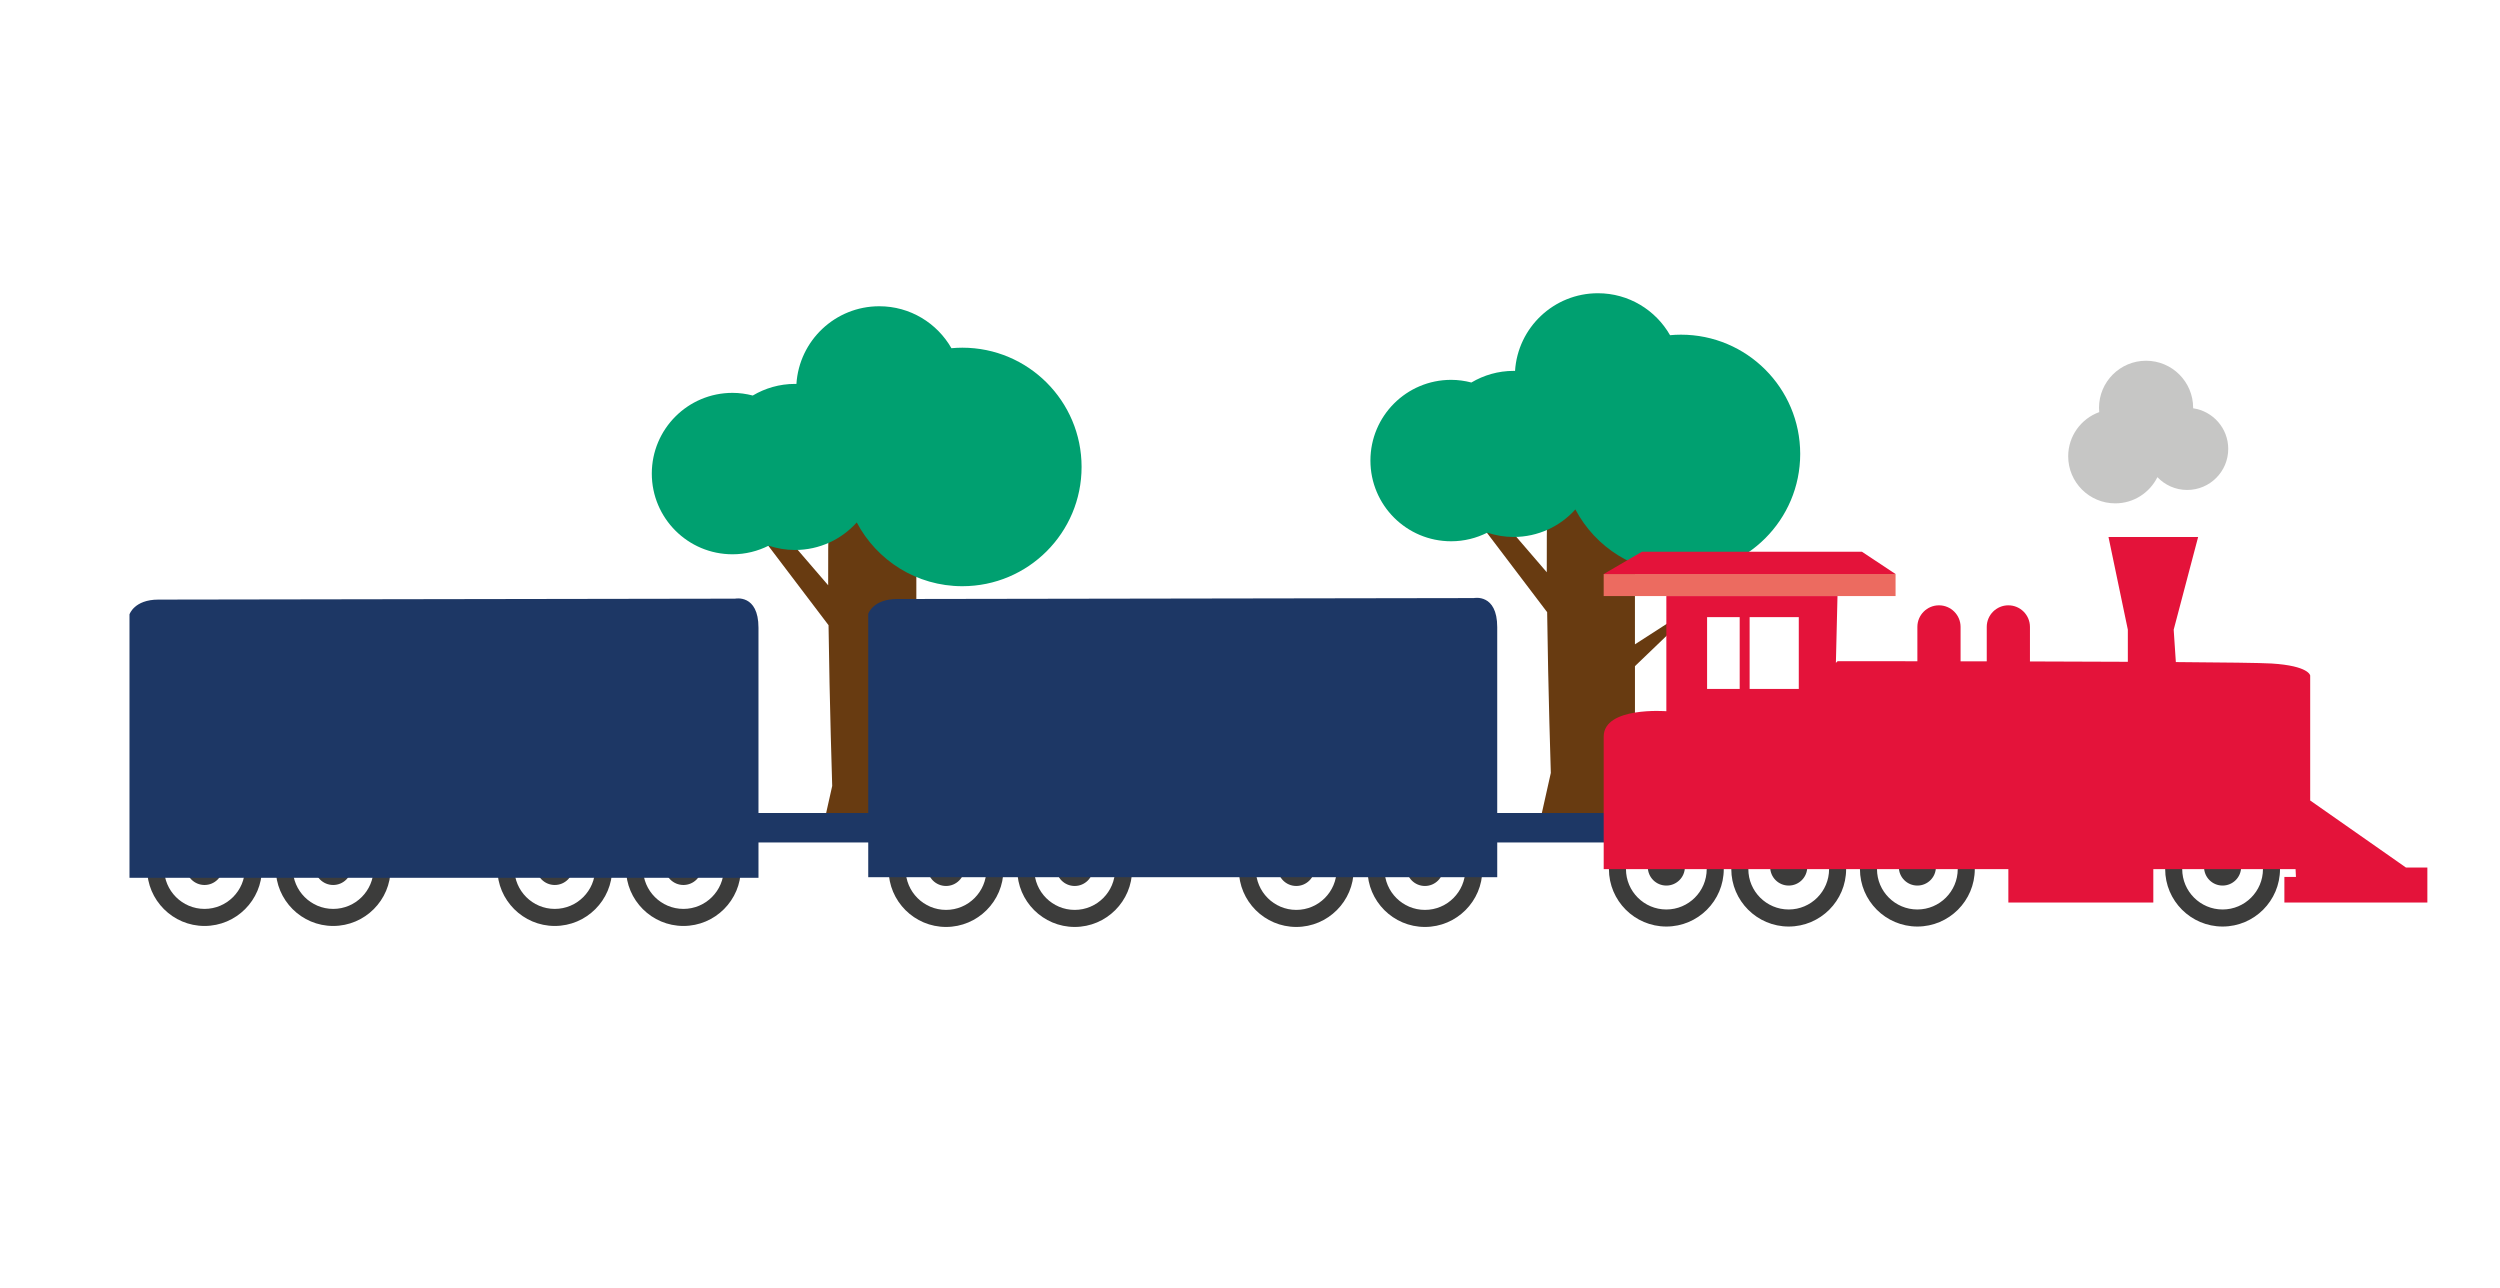 <?xml version="1.0" encoding="utf-8"?>
<!-- Generator: Adobe Illustrator 16.0.0, SVG Export Plug-In . SVG Version: 6.00 Build 0)  -->
<!DOCTYPE svg PUBLIC "-//W3C//DTD SVG 1.1//EN" "http://www.w3.org/Graphics/SVG/1.1/DTD/svg11.dtd">
<svg version="1.1" id="Layer_1" xmlns="http://www.w3.org/2000/svg" xmlns:xlink="http://www.w3.org/1999/xlink" x="0px" y="0px"
	 width="440px" height="226.77px" viewBox="0 0 440 226.77" enable-background="new 0 0 440 226.77" xml:space="preserve">
<g>
	<g>
		<g>
			<path fill="#683B11" d="M294.943,110.341l-0.625-1.172l-6.568,4.234V89.888l-14.808-6.563c-0.598,0.895-0.752,8.354-0.71,17.392
				l-7.863-9.138l-5.82-1.966l13.749,18.132c0.181,13.8,0.646,28.291,0.646,28.291l-2.081,9.304h16.889v-13.298v-14.799
				L294.943,110.341z"/>
		</g>
		<g>
			<path fill="#FBC779" d="M294.189,109.377c0,0-0.138,0.971,0.484,1.015c0.623,0.043,0.656-0.793,0.459-1.015
				C294.936,109.156,294.191,108.967,294.189,109.377z"/>
		</g>
		<g>
			<path fill="#00A070" d="M295.844,58.902c-0.646,0-1.285,0.033-1.917,0.091c-2.517-4.409-7.258-7.383-12.697-7.383
				c-7.755,0-14.097,6.04-14.584,13.672c-0.084-0.002-0.166-0.007-0.252-0.007c-2.717,0-5.252,0.755-7.432,2.047
				c-1.141-0.295-2.33-0.469-3.563-0.469c-7.847,0-14.205,6.359-14.205,14.205c0,7.848,6.358,14.206,14.205,14.206
				c2.292,0,4.448-0.555,6.365-1.519c1.456,0.486,3.01,0.761,4.63,0.761c4.318,0,8.196-1.872,10.872-4.849
				c3.517,6.673,10.515,11.224,18.578,11.224c11.593,0,20.991-9.396,20.991-20.99C316.835,68.298,307.437,58.902,295.844,58.902z"/>
		</g>
	</g>
	<g>
		<g>
			<polygon fill="#683B11" points="159.984,116.527 167.842,111.46 168.467,112.632 158.76,121.944 			"/>
		</g>
		<g>
			<path fill="#683B11" d="M146.466,85.615c-0.596,0.895-0.751,8.354-0.709,17.392l-7.864-9.138l-5.819-1.966l13.749,18.132
				c0.181,13.8,0.645,28.291,0.645,28.291l-2.081,9.304h16.89v-13.298V92.179L146.466,85.615z"/>
		</g>
		<g>
			<path fill="#FBC779" d="M167.713,111.668c0,0-0.138,0.971,0.484,1.014c0.623,0.044,0.655-0.792,0.459-1.014
				S167.716,111.258,167.713,111.668z"/>
		</g>
		<g>
			<path fill="#00A070" d="M169.368,61.193c-0.646,0-1.285,0.033-1.917,0.091c-2.518-4.409-7.258-7.383-12.697-7.383
				c-7.755,0-14.097,6.04-14.584,13.672c-0.084-0.002-0.166-0.007-0.252-0.007c-2.717,0-5.252,0.755-7.432,2.047
				c-1.142-0.295-2.331-0.469-3.563-0.469c-7.847,0-14.206,6.359-14.206,14.205c0,7.848,6.359,14.206,14.206,14.206
				c2.292,0,4.449-0.555,6.365-1.519c1.457,0.486,3.01,0.761,4.63,0.761c4.318,0,8.196-1.872,10.872-4.849
				c3.516,6.673,10.514,11.224,18.578,11.224c11.593,0,20.991-9.396,20.991-20.99C190.36,70.589,180.961,61.193,169.368,61.193z"/>
		</g>
	</g>
	<g>
		<g>
			<g>
				<path fill="#3C3C3B" d="M228.145,163.143c-5.572,0-10.106-4.534-10.106-10.106s4.534-10.106,10.106-10.106
					s10.105,4.534,10.105,10.106S233.717,163.143,228.145,163.143z M228.145,145.93c-3.919,0-7.106,3.188-7.106,7.106
					s3.188,7.106,7.106,7.106c3.918,0,7.105-3.188,7.105-7.106S232.063,145.93,228.145,145.93z"/>
			</g>
			<g>
				<circle fill="#3C3C3B" cx="228.144" cy="152.669" r="3.263"/>
			</g>
		</g>
		<g>
			<g>
				<path fill="#3C3C3B" d="M250.789,163.143c-5.573,0-10.107-4.534-10.107-10.106s4.534-10.106,10.107-10.106
					c5.572,0,10.104,4.534,10.104,10.106S256.362,163.143,250.789,163.143z M250.789,145.93c-3.919,0-7.107,3.188-7.107,7.106
					s3.188,7.106,7.107,7.106c3.918,0,7.104-3.188,7.104-7.106S254.707,145.93,250.789,145.93z"/>
			</g>
			<g>
				<circle fill="#3C3C3B" cx="250.788" cy="152.669" r="3.263"/>
			</g>
		</g>
	</g>
	<g>
		<g>
			<g>
				<path fill="#3C3C3B" d="M166.502,163.143c-5.573,0-10.107-4.534-10.107-10.106s4.534-10.106,10.107-10.106
					c5.572,0,10.104,4.534,10.104,10.106S172.074,163.143,166.502,163.143z M166.502,145.93c-3.919,0-7.107,3.188-7.107,7.106
					s3.188,7.106,7.107,7.106c3.918,0,7.104-3.188,7.104-7.106S170.42,145.93,166.502,145.93z"/>
			</g>
			<g>
				<circle fill="#3C3C3B" cx="166.501" cy="152.669" r="3.263"/>
			</g>
		</g>
		<g>
			<g>
				<path fill="#3C3C3B" d="M189.147,163.143c-5.572,0-10.106-4.534-10.106-10.106s4.534-10.106,10.106-10.106
					s10.105,4.534,10.105,10.106S194.719,163.143,189.147,163.143z M189.147,145.93c-3.919,0-7.106,3.188-7.106,7.106
					s3.188,7.106,7.106,7.106c3.918,0,7.105-3.188,7.105-7.106S193.065,145.93,189.147,145.93z"/>
			</g>
			<g>
				<circle fill="#3C3C3B" cx="189.146" cy="152.669" r="3.263"/>
			</g>
		</g>
	</g>
	<g>
		<g>
			<g>
				<path fill="#3C3C3B" d="M97.64,162.969c-5.572,0-10.106-4.533-10.106-10.105s4.534-10.106,10.106-10.106
					s10.105,4.534,10.105,10.106S103.212,162.969,97.64,162.969z M97.64,145.756c-3.919,0-7.106,3.188-7.106,7.106
					s3.188,7.105,7.106,7.105c3.918,0,7.105-3.188,7.105-7.105S101.558,145.756,97.64,145.756z"/>
			</g>
			<g>
				<circle fill="#3C3C3B" cx="97.639" cy="152.495" r="3.263"/>
			</g>
		</g>
		<g>
			<g>
				<path fill="#3C3C3B" d="M120.284,162.969c-5.573,0-10.107-4.533-10.107-10.105s4.534-10.106,10.107-10.106
					c5.571,0,10.104,4.534,10.104,10.106S125.857,162.969,120.284,162.969z M120.284,145.756c-3.919,0-7.107,3.188-7.107,7.106
					s3.188,7.105,7.107,7.105c3.918,0,7.104-3.188,7.104-7.105S124.202,145.756,120.284,145.756z"/>
			</g>
			<g>
				<circle fill="#3C3C3B" cx="120.283" cy="152.495" r="3.263"/>
			</g>
		</g>
	</g>
	<g>
		<g>
			<g>
				<path fill="#3C3C3B" d="M35.997,162.969c-5.573,0-10.107-4.533-10.107-10.105s4.534-10.106,10.107-10.106
					c5.572,0,10.104,4.534,10.104,10.106S41.57,162.969,35.997,162.969z M35.997,145.756c-3.919,0-7.107,3.188-7.107,7.106
					s3.188,7.105,7.107,7.105c3.918,0,7.104-3.188,7.104-7.105S39.915,145.756,35.997,145.756z"/>
			</g>
			<g>
				<circle fill="#3C3C3B" cx="35.996" cy="152.495" r="3.263"/>
			</g>
		</g>
		<g>
			<g>
				<path fill="#3C3C3B" d="M58.642,162.969c-5.572,0-10.106-4.533-10.106-10.105s4.534-10.106,10.106-10.106
					s10.105,4.534,10.105,10.106S64.214,162.969,58.642,162.969z M58.642,145.756c-3.919,0-7.106,3.188-7.106,7.106
					s3.188,7.105,7.106,7.105c3.918,0,7.105-3.188,7.105-7.105S62.56,145.756,58.642,145.756z"/>
			</g>
			<g>
				<circle fill="#3C3C3B" cx="58.641" cy="152.495" r="3.263"/>
			</g>
		</g>
	</g>
	<g>
		<path fill="#1D3765" d="M284.67,143.083h-21.158c0-10.858,0-28.617,0-32.702c0-5.981-4.117-5.12-4.117-5.12
			s-97.239,0.165-101.5,0.165c-4.26,0-5.087,2.604-5.087,2.604s0,28.451,0,35.053h-19.316c0-10.868,0-28.525,0-32.599
			c0-5.982-4.117-5.12-4.117-5.12s-97.24,0.165-101.5,0.165s-5.087,2.604-5.087,2.604s0,35.333,0,36.399v9.961h110.704v-2.701
			c0,0,0-1.335,0-3.515h19.316v6.111h110.704v-2.7c0,0,0-1.29,0-3.411h21.158V143.083z"/>
	</g>
	<g>
		<g>
			<path fill="#3C3C3B" d="M314.814,163.071c-5.572,0-10.106-4.534-10.106-10.106c0-5.571,4.534-10.105,10.106-10.105
				s10.105,4.534,10.105,10.105C324.919,158.536,320.386,163.071,314.814,163.071z M314.814,145.858
				c-3.919,0-7.106,3.188-7.106,7.105s3.188,7.106,7.106,7.106c3.918,0,7.105-3.188,7.105-7.106S318.732,145.858,314.814,145.858z"
				/>
		</g>
		<g>
			<circle fill="#3C3C3B" cx="314.813" cy="152.597" r="3.263"/>
		</g>
	</g>
	<g>
		<g>
			<path fill="#3C3C3B" d="M293.278,163.071c-5.573,0-10.107-4.534-10.107-10.106c0-5.571,4.534-10.105,10.107-10.105
				c5.571,0,10.104,4.534,10.104,10.105C303.382,158.536,298.85,163.071,293.278,163.071z M293.278,145.858
				c-3.92,0-7.107,3.188-7.107,7.105s3.188,7.106,7.107,7.106c3.918,0,7.104-3.188,7.104-7.106S297.196,145.858,293.278,145.858z"/>
		</g>
		<g>
			<circle fill="#3C3C3B" cx="293.277" cy="152.597" r="3.263"/>
		</g>
	</g>
	<g>
		<g>
			<path fill="#3C3C3B" d="M337.458,163.071c-5.573,0-10.107-4.534-10.107-10.106c0-5.571,4.534-10.105,10.107-10.105
				c5.572,0,10.104,4.534,10.104,10.105C347.563,158.536,343.031,163.071,337.458,163.071z M337.458,145.858
				c-3.919,0-7.107,3.188-7.107,7.105s3.188,7.106,7.107,7.106c3.918,0,7.104-3.188,7.104-7.106S341.376,145.858,337.458,145.858z"
				/>
		</g>
		<g>
			<circle fill="#3C3C3B" cx="337.457" cy="152.597" r="3.263"/>
		</g>
	</g>
	<g>
		<g>
			<path fill="#3C3C3B" d="M391.176,163.071c-5.573,0-10.106-4.534-10.106-10.106c0-5.571,4.533-10.105,10.106-10.105
				c5.572,0,10.105,4.534,10.105,10.105C401.281,158.536,396.748,163.071,391.176,163.071z M391.176,145.858
				c-3.919,0-7.106,3.188-7.106,7.105s3.188,7.106,7.106,7.106c3.918,0,7.105-3.188,7.105-7.106S395.094,145.858,391.176,145.858z"
				/>
		</g>
		<g>
			<circle fill="#3C3C3B" cx="391.175" cy="152.597" r="3.263"/>
		</g>
	</g>
	<g>
		<rect x="282.249" y="101.03" fill="#EC6B60" width="51.37" height="3.877"/>
	</g>
	<g>
		<polygon fill="#E4133A" points="282.249,101.03 288.974,97.108 327.702,97.108 333.619,101.03 		"/>
	</g>
	<g>
		<path fill="#C6C6C5" d="M385.989,71.857c0-0.028,0.004-0.057,0.004-0.084c0-4.573-3.709-8.283-8.284-8.283
			c-4.574,0-8.283,3.71-8.283,8.283c0,0.255,0.016,0.507,0.038,0.757c-3.184,1.155-5.462,4.198-5.462,7.78
			c0,4.573,3.709,8.282,8.284,8.282c3.255,0,6.062-1.882,7.418-4.611c1.316,1.385,3.174,2.253,5.235,2.253
			c3.993,0,7.23-3.237,7.23-7.23C392.17,75.367,389.483,72.365,385.989,71.857z"/>
	</g>
	<path fill="#E4133A" d="M423.448,152.686l-16.854-11.8v-4.155v-17.838c0,0-0.186-1.709-6.812-2.117
		c-1.81-0.111-8.323-0.192-16.833-0.251l-0.38-5.7l4.303-16.317h-15.778l3.406,16.317v5.651c-5.528-0.027-11.448-0.048-17.229-0.062
		v-6.077c0-2.098-1.701-3.801-3.802-3.801c-2.1,0-3.801,1.703-3.801,3.801v6.061c-1.57-0.003-3.109-0.007-4.607-0.009v-6.052
		c0-2.098-1.701-3.801-3.802-3.801c-2.099,0-3.801,1.703-3.801,3.801v6.041c-8.315-0.01-14.038-0.01-14.038-0.01
		s-0.112,0.106-0.303,0.296l0.282-11.757h-30.121l-0.001,20.266c0,0-11.027-0.856-11.027,4.472c0,1.546,0,4.158,0,7.088v16.232
		h71.22v5.882h25.513v-5.882h25.037l0.065,1.373h-2.035v4.509h25.165v-6.159L423.448,152.686L423.448,152.686z M307.935,108.613
		h8.651v12.642h-8.651V108.613z M300.448,108.613h5.737v12.642h-5.737V108.613z"/>
</g>
</svg>
